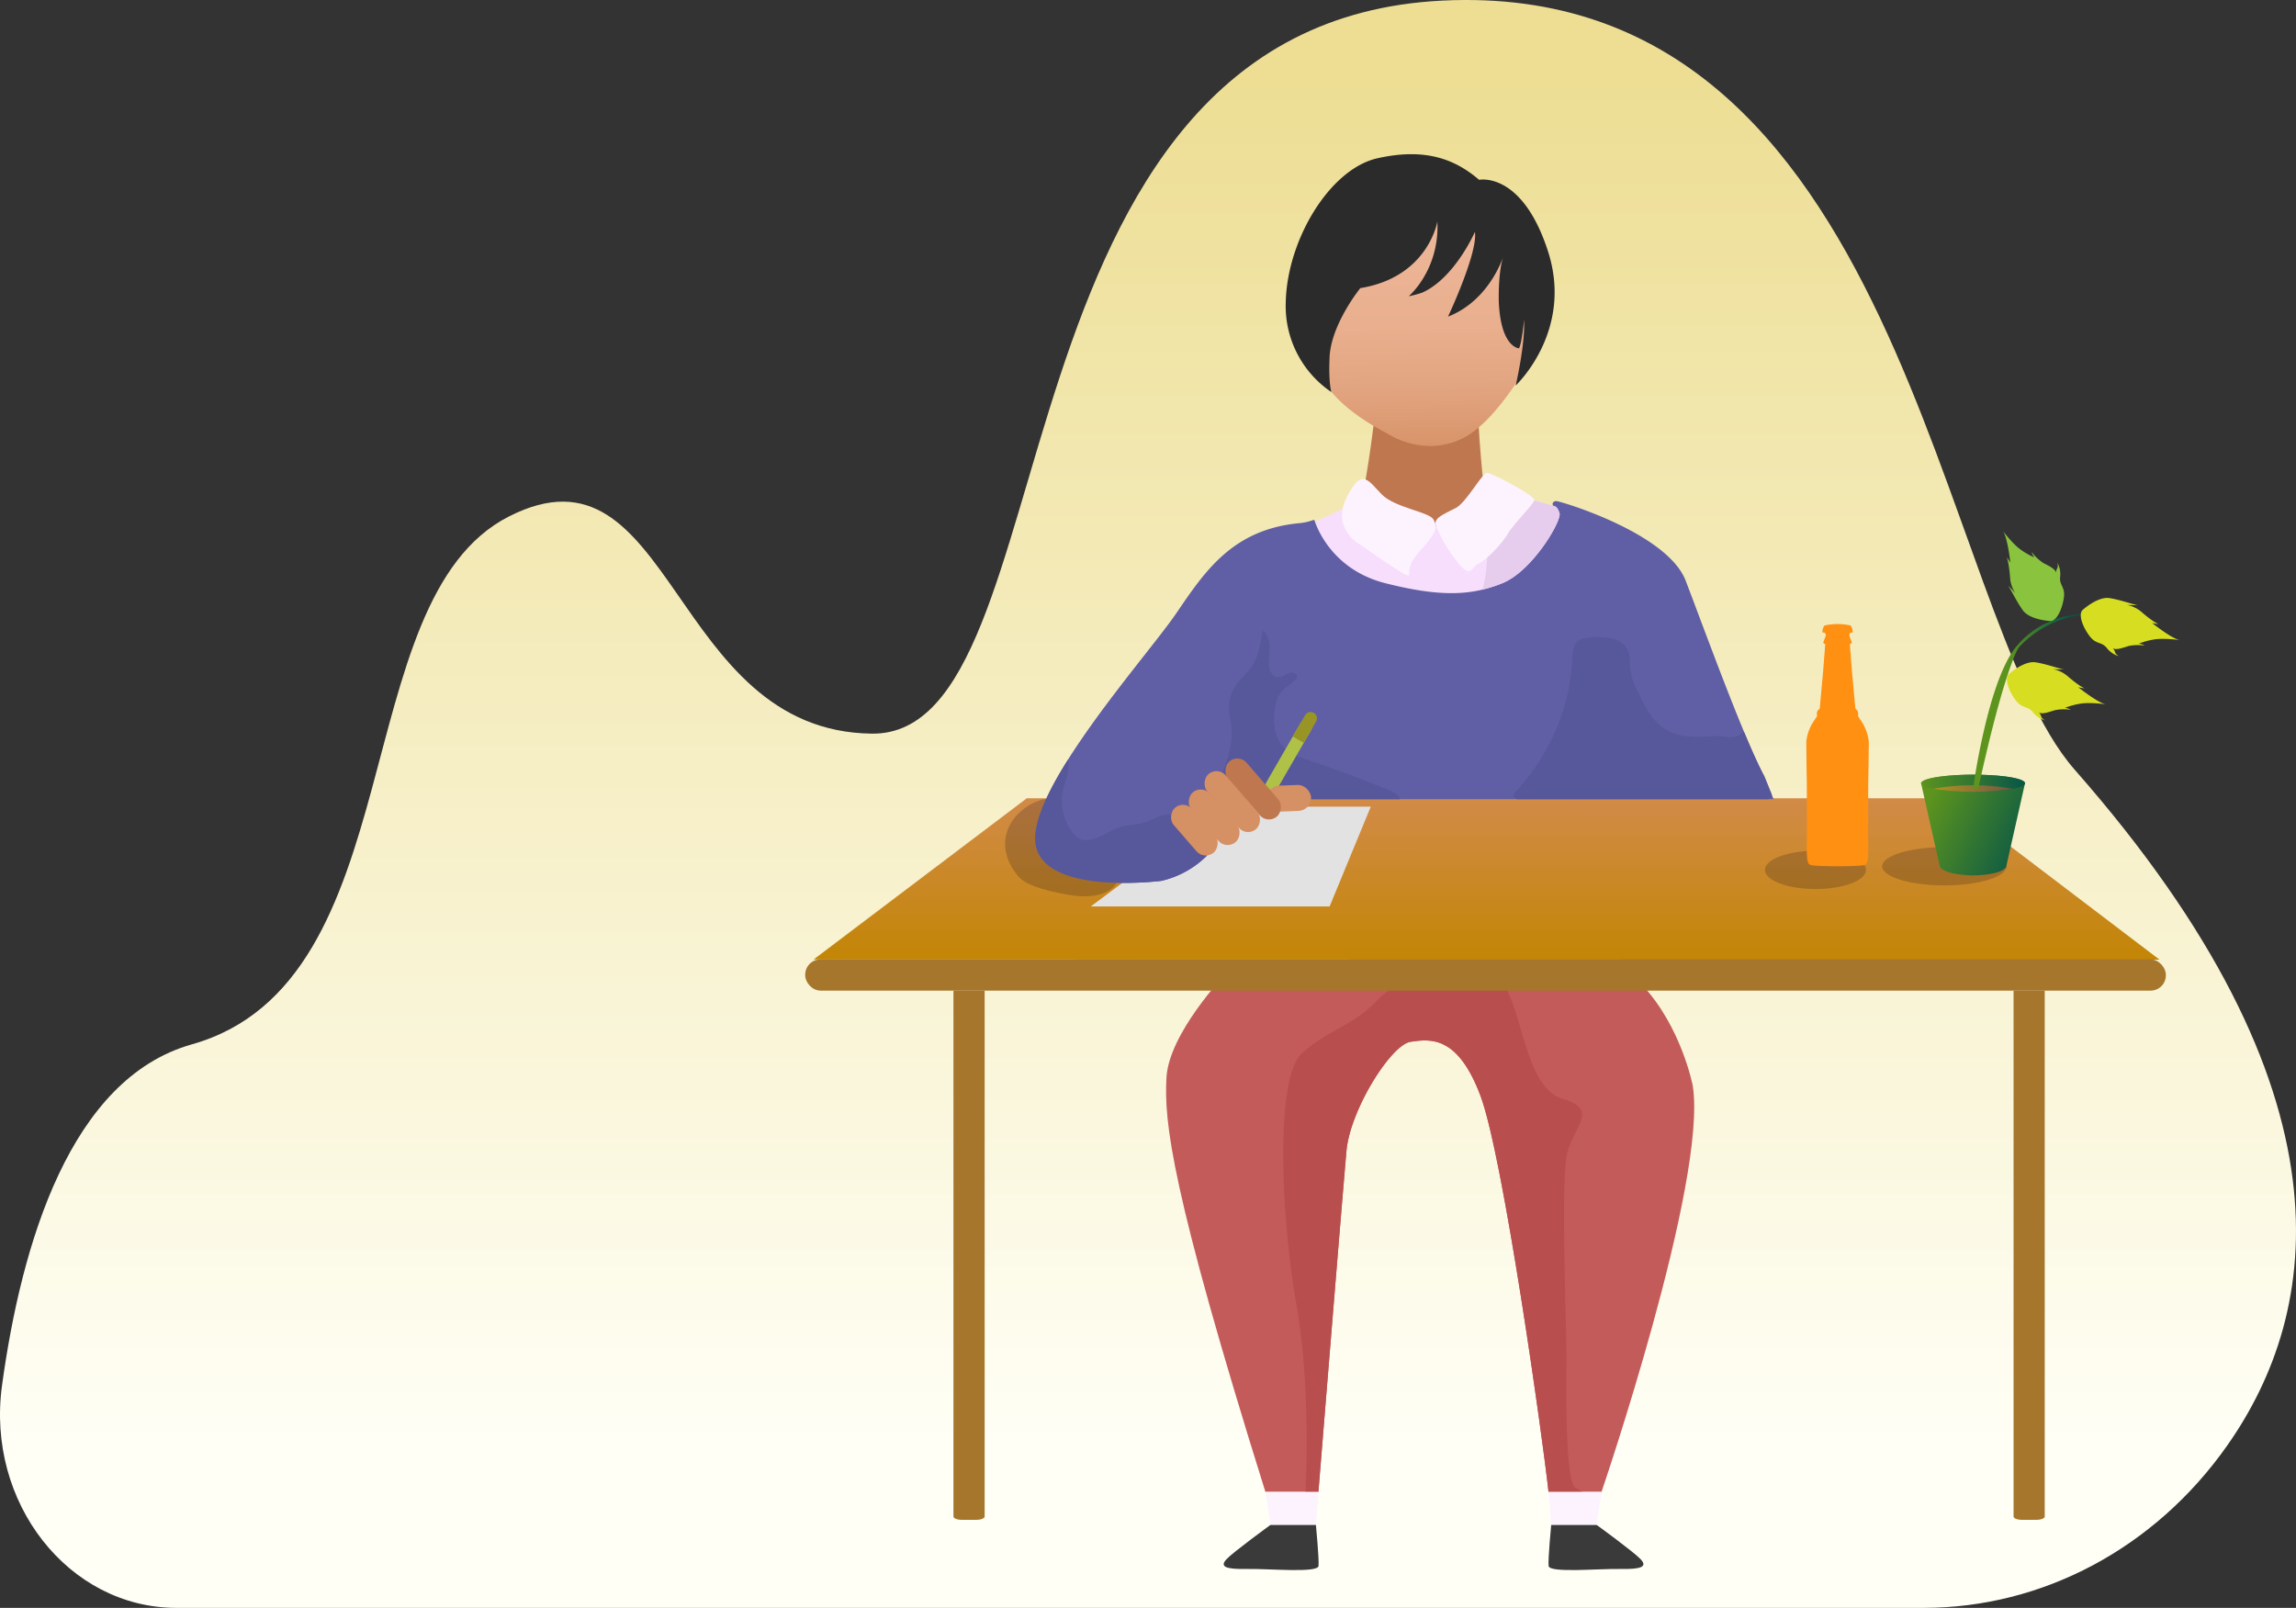 <svg xmlns="http://www.w3.org/2000/svg" xmlns:xlink="http://www.w3.org/1999/xlink" width="827" height="579.183" viewBox="0 0 827 579.183">
  <rect x="0" y="0" width="827" height="579.183" fill="#333333" stroke="none"/>
  <defs>
    <linearGradient id="linear-gradient" x1="0.5" y1="0.906" x2="0.5" y2="0.062" gradientUnits="objectBoundingBox">
      <stop offset="0" stop-color="#fffff6"/>
      <stop offset="1" stop-color="#edde94"/>
    </linearGradient>
    <linearGradient id="linear-gradient-2" x1="0.5" y1="1.081" x2="0.503" y2="-0.056" gradientUnits="objectBoundingBox">
      <stop offset="0" stop-color="#c18500"/>
      <stop offset="1" stop-color="#d38b4c"/>
    </linearGradient>
    <linearGradient id="linear-gradient-3" x1="-0.038" y1="-0.549" x2="-0.038" y2="-1.534" gradientUnits="objectBoundingBox">
      <stop offset="0" stop-color="#bf774f"/>
      <stop offset="0.801" stop-color="#d59063"/>
    </linearGradient>
    <linearGradient id="linear-gradient-4" x1="0.413" y1="-0.215" x2="0.428" y2="1" gradientUnits="objectBoundingBox">
      <stop offset="0" stop-color="#eeb799"/>
      <stop offset="0.402" stop-color="#ecb596"/>
      <stop offset="0.618" stop-color="#e9af8e"/>
      <stop offset="0.789" stop-color="#e2a581"/>
      <stop offset="0.936" stop-color="#da976e"/>
      <stop offset="1" stop-color="#d59063"/>
    </linearGradient>
    <linearGradient id="linear-gradient-5" x1="-28.236" y1="-7.196" x2="-25.446" y2="-7.821" gradientUnits="objectBoundingBox">
      <stop offset="0" stop-color="#b5b237"/>
      <stop offset="0.284" stop-color="#4ab248"/>
      <stop offset="0.461" stop-color="#42b148"/>
      <stop offset="0.816" stop-color="#b6c948"/>
      <stop offset="1" stop-color="#afc147"/>
    </linearGradient>
    <linearGradient id="linear-gradient-6" x1="-29.592" y1="-69.192" x2="-26.727" y2="-70.872" gradientUnits="objectBoundingBox">
      <stop offset="0" stop-color="#989526"/>
      <stop offset="0.284" stop-color="#4ab248"/>
      <stop offset="0.461" stop-color="#42b148"/>
      <stop offset="0.816" stop-color="#b6c948"/>
      <stop offset="1" stop-color="#afc147"/>
    </linearGradient>
    <linearGradient id="linear-gradient-7" x1="8.005" y1="82.215" x2="7.123" y2="80.708" xlink:href="#linear-gradient-3"/>
    <linearGradient id="linear-gradient-8" x1="2.71" y1="-3.751" x2="2.041" y2="-5.029" xlink:href="#linear-gradient-3"/>
    <linearGradient id="linear-gradient-9" x1="0.067" y1="0.275" x2="1.073" y2="0.709" gradientUnits="objectBoundingBox">
      <stop offset="0" stop-color="#5c941e"/>
      <stop offset="1" stop-color="#075647"/>
    </linearGradient>
    <linearGradient id="linear-gradient-10" x1="0" y1="0.5" x2="1" y2="0.5" xlink:href="#linear-gradient-9"/>
    <linearGradient id="linear-gradient-11" y1="0.5" x2="1" y2="0.5" gradientUnits="objectBoundingBox">
      <stop offset="0" stop-color="#b1941e"/>
      <stop offset="1" stop-color="#6e5647"/>
    </linearGradient>
    <linearGradient id="linear-gradient-12" x1="0.257" y1="0.435" x2="0.713" y2="0.557" xlink:href="#linear-gradient-9"/>
    <linearGradient id="linear-gradient-13" x1="-4.333" y1="-24.036" x2="-3.605" y2="-24.036" gradientUnits="objectBoundingBox">
      <stop offset="0" stop-color="#8ac43f"/>
      <stop offset="1" stop-color="#d7de21"/>
    </linearGradient>
    <linearGradient id="linear-gradient-14" x1="2.283" y1="7.399" x2="3.46" y2="7.399" xlink:href="#linear-gradient-13"/>
    <linearGradient id="linear-gradient-15" x1="-5.233" y1="-23.13" x2="-4.506" y2="-23.13" xlink:href="#linear-gradient-13"/>
  </defs>
  <g id="banner-illustration" transform="translate(-7968.659 -1037.094)">
    <path id="Path_47" data-name="Path 47" d="M8715.987,1314.406c-50.05-56.918-61.324-285.249-227.735-277.1s-132.631,264.875-205.523,264.06-71.408-108.395-130.749-78.24-34.121,167.619-114.229,190.167c-43.7,12.3-61.353,71.579-68.375,122.925-5.763,42.157,24,80.059,62.8,80.059h629.366c42.728,0,83.313-21.406,109.409-58.578C8804.628,1509.739,8818.211,1430.658,8715.987,1314.406Z" transform="translate(0 0)" fill="url(#linear-gradient)"/>
    <path id="table_top" data-name="table top" d="M8496.443,1613l76.767-58.053h331.522l76.521,58.161Z" transform="translate(-234.714 -230.296)" fill="url(#linear-gradient-2)"/>
    <path id="Path_49" data-name="Path 49" d="M8676.219,1596.325h86.024l14.824-35.937H8724.3Z" transform="translate(-314.664 -232.717)" fill="#e2e2e2"/>
    <path id="pants" d="M8881.883,1852.29h-19.09c-2.022-18.98-16.286-120.724-24.481-142.625s-18.079-20.551-25.156-19.541-21.786,24.483-23.137,39.3-10.105,122.862-10.105,122.862h-19.092c-34.138-109.158-36.538-133.418-35.64-149.288s20.963-36.91,20.963-36.91,135.818-11.833,150.188,3.365,18.421,36.537,18.421,36.537C8920.145,1740.283,8881.883,1852.29,8881.883,1852.29Z" transform="translate(-336.374 -277.774)" fill="#c45b5b"/>
    <path id="pants_shadow" data-name="pants shadow" d="M8908.73,1853.168h-12.145c-2.021-18.98-16.286-120.724-24.48-142.624s-18.08-20.551-25.155-19.54-21.789,24.483-23.14,39.3-10.1,122.862-10.1,122.862h-4.677s2.249-36.243-3.292-67.689-7.634-81.3,1.871-90.139,18.347-9.735,27.48-19.469,36.834-17.969,44.617-6.885,8.54,38.481,21.868,42.524,4.342,9.584,1.792,19.468-.15,64.685-.3,76.068-.3,43.118,3.292,44.617A10.676,10.676,0,0,1,8908.73,1853.168Z" transform="translate(-370.169 -278.653)" fill="#b94e4e"/>
    <rect id="table_base" data-name="table base" width="490.097" height="11.23" rx="5.483" transform="translate(8258.685 1382.7)" fill="#a5762b"/>
    <path id="table_left_leg" data-name="table left leg" d="M8598.368,1679.714v189.446c0,.658-1.363,1.192-3.044,1.192h-5.142c-1.682,0-3.045-.534-3.045-1.192V1679.714Z" transform="translate(-275.048 -285.784)" fill="#a5762b"/>
    <path id="table_right_leg" data-name="table right leg" d="M9286.008,1679.714v189.446c0,.658-1.362,1.192-3.043,1.192h-5.142c-1.681,0-3.045-.534-3.045-1.192V1679.714Z" transform="translate(-580.852 -285.784)" fill="#a5762b"/>
    <path id="Path_54" data-name="Path 54" d="M8856.957,1291.615s-3.213,27.033-5.238,33.13,30.941,19.092,34.328,14.928,10.225-13.543,10.225-13.543-3.094-28.686-2.6-38.513S8859.821,1277.008,8856.957,1291.615Z" transform="translate(-392.671 -108.208)" fill="url(#linear-gradient-3)"/>
    <path id="Path_55" data-name="Path 55" d="M8919.639,1385.079c-2.5,4.642-1.85,34.372-34.628,29.869s-50.682-6.414-63.029-15.343-24.271-25.921-20.944-28.37,10.016-2.01,10.434-2.143,11.609-5,14.79-7.446,17.627,15.731,20.92,14.576,9.684-7.469,10.594-6.93c.835.483,3.677.561,5.786,1.4s8.352,9.506,8.352,9.506,1.083-1.866,2.666-4.448c3.58-5.825,9.729-15.315,11.832-15.376,2.178-.067,6.636,1.238,11.718,2.7l.1.033c.008,0,.02,0,.023.006.133.039.267.078.405.111,1.844.538,3.766,1.088,5.681,1.6C8911.742,1366.8,8922.137,1380.442,8919.639,1385.079Z" transform="translate(-369.921 -143.767)" fill="#f7defc"/>
    <path id="Path_56" data-name="Path 56" d="M8820.868,1214.891s-4.521,16.2,26.491,32.3c0,0,13.211,9.026,27.671,1.322s28.744-36.853,28.744-36.853-4.137-35.8-12.764-37.188-13.574,3.249-15.94-5.259-12.7-15-24.648-8.073S8820.868,1214.891,8820.868,1214.891Z" transform="translate(-378.889 -53.866)" fill="url(#linear-gradient-4)"/>
    <path id="Path_57" data-name="Path 57" d="M8857.286,1161.358s-3.254,20-27.748,24c0,0-11.061,13.553-11.11,25.833,0,0-.4,7.331.662,11.6a37.37,37.37,0,0,1-16.415-32.336c.457-22.382,15.809-48.054,33.11-51.894s27.924.42,36.535,7.785c0,0,15.414-3.205,24.788,25.667s-11.623,48.439-11.623,48.439,3.439-14.457,3.031-23.752c0,0-.74,8.147-1.809,10.347,0,0-6.588-.184-7.3-16.773,0,0-.323-10.54,1.63-16.341,0,0-4.893,15.888-19.913,21.685,0,0,10.8-22.92,9.683-30.506,0,0-7.226,16.59-18.939,21.855a36.7,36.7,0,0,1-4.9,1.323S8858.113,1178.873,8857.286,1161.358Z" transform="translate(-370.897 -44.48)" fill="#2b2b2b"/>
    <path id="Path_58" data-name="Path 58" d="M8845.613,1371.413s-10.387-5.508-4.8-16.838,7.907-5.923,12.729-1.123,16.921,6.177,18.567,8.972.9,5.041-4.991,11.48-2.54,9.039-4.434,8.64S8845.613,1371.413,8845.613,1371.413Z" transform="translate(-387.127 -138.204)" fill="#fdf3ff"/>
    <path id="Path_59" data-name="Path 59" d="M8661.552,1582.86c0,3.8-5.121,9.2-18.2,6.888-9.9-1.751-15.826-3.914-18.2-6.888-11.89-14.907,2.265-27.834,12.317-27.834S8661.552,1579.056,8661.552,1582.86Z" transform="translate(-289.938 -230.333)" fill="#00001e" opacity="0.19"/>
    <path id="shirt" d="M8902.777,1461.232c-2.114-3.915-4.794-9.929-7.689-16.925-7.252-17.519-15.905-41.2-20.606-53.452-6.592-17.147-44.736-28.542-46.494-28.675a1.71,1.71,0,0,0-.724.078c-.984.333-.811,1.594-.31,1.655.594.078,1.408.516,2.081,2.61.866,2.687-9.7,20.812-20.591,25.221a48.967,48.967,0,0,1-7.173,2.316c-8.912,2.132-19.1,1.71-34.984-2.316-20.257-5.136-25.281-21.995-25.453-22.472s-.521-.278-.521-.278a19.219,19.219,0,0,1-4.944,1.116c-24.1,2.243-34.063,17.342-44.4,32.5-6.662,9.773-26.119,32.3-38.912,52.574v.005c-7.06,11.167-12.088,21.656-11.851,28.953.673,20.551,45.374,14.826,45.374,14.826a34,34,0,0,0,16.524-9.162s-7.167-5.253-8.512-9.856c-.262-.894.37-1.838,1.559-2.771,3.6-2.826,12.272-5.592,16.705-6.88,1.643-.483,2.7-.755,2.7-.755h191.589Z" transform="translate(-298.647 -144.568)" fill="#605ea5"/>
    <path id="Path_61" data-name="Path 61" d="M8823.294,1506.875h-57.055s-1.057.272-2.7.755c-.232-.239-.478-.466-.729-.683a10.439,10.439,0,0,0-3.257-1.96c-.757-.277-2.684-.194-3.072-.938-.545-1.033,2.271-5.364,2.688-6.369,2.282-5.575,4.075-11.594,3.293-17.675-.289-2.238-.928-4.442-.873-6.7a15.2,15.2,0,0,1,3.927-9.179c1.372-1.621,2.953-3.06,4.182-4.792,2.691-3.8,3.4-8.607,4.03-13.221,1.915,1.272,2.547,3.8,2.531,6.1s-.508,4.6-.193,6.874c.255,1.8,1.376,3.782,3.188,3.876,1.4.067,2.558-1,3.862-1.5s3.332.206,3.038,1.571c-1.454,2.16-4.086,3.249-5.742,5.259a12.648,12.648,0,0,0-2.331,6.647c-.513,4.337-.14,9.09,2.625,12.477,2.646,3.243,6.9,4.581,10.885,5.869,9.309,3.021,18.4,6.636,27.487,10.25a9.7,9.7,0,0,1,2.914,1.566A5.165,5.165,0,0,1,8823.294,1506.875Z" transform="translate(-350.328 -181.899)" fill="#57579b"/>
    <rect id="Rectangle_516" data-name="Rectangle 516" width="4.567" height="29.226" rx="2.284" transform="matrix(0.866, 0.5, -0.5, 0.866, 8438.138, 1295.773)" fill="url(#linear-gradient-5)"/>
    <path id="Rectangle_517" data-name="Rectangle 517" d="M2.284,0h0A2.284,2.284,0,0,1,4.567,2.284V11.17a0,0,0,0,1,0,0H0a0,0,0,0,1,0,0V2.284A2.284,2.284,0,0,1,2.284,0Z" transform="translate(8439.892 1292.735) rotate(30)" fill="url(#linear-gradient-6)"/>
    <rect id="Rectangle_518" data-name="Rectangle 518" width="15.985" height="9.361" rx="4.681" transform="matrix(0.999, -0.04, 0.04, 0.999, 8424.747, 1320.291)" fill="url(#linear-gradient-7)"/>
    <rect id="Rectangle_519" data-name="Rectangle 519" width="26.204" height="8.803" rx="4.402" transform="translate(8414.787 1308.513) rotate(49.109)" fill="url(#linear-gradient-8)"/>
    <rect id="Rectangle_520" data-name="Rectangle 520" width="26.204" height="8.803" rx="4.402" transform="translate(8407.263 1313.052) rotate(49.109)" fill="#d59063"/>
    <path id="Path_62" data-name="Path 62" d="M8702.109,1564.3a34,34,0,0,1-16.524,9.162s-44.7,5.725-45.374-14.826c-.237-7.3,4.791-17.786,11.851-28.953a18.009,18.009,0,0,1-.388,5.919c-.407,1.7-1.056,3.337-1.469,5.042a18.427,18.427,0,0,0,2.154,13.51c2.719,4.559,5.37,5.83,10.607,3.57,2.628-1.133,5.042-2.771,7.775-3.6,3.009-.916,6.267-.811,9.25-1.81,2.274-.761,4.348-2.149,6.705-2.577a12.765,12.765,0,0,1,8.459,1.938c-1.188.933-1.82,1.877-1.559,2.771C8694.942,1559.05,8702.109,1564.3,8702.109,1564.3Z" transform="translate(-298.647 -219.064)" fill="#57579b"/>
    <rect id="Rectangle_521" data-name="Rectangle 521" width="23.641" height="8.803" rx="4.402" transform="translate(8401.583 1319.665) rotate(49.109)" fill="#d59063"/>
    <rect id="Rectangle_522" data-name="Rectangle 522" width="21.329" height="8.803" rx="4.402" transform="translate(8395.204 1325.19) rotate(49.109)" fill="#d59063"/>
    <ellipse id="Ellipse_26" data-name="Ellipse 26" cx="18.201" cy="6.888" rx="18.201" ry="6.888" transform="translate(8604.38 1343.56)" fill="#00001e" opacity="0.19"/>
    <ellipse id="Ellipse_27" data-name="Ellipse 27" cx="22.405" cy="6.888" rx="22.405" ry="6.888" transform="translate(8646.605 1342.256)" fill="#00001e" opacity="0.19"/>
    <path id="Path_63" data-name="Path 63" d="M9162.853,1484.333a16.1,16.1,0,0,0-2.252-6.748l-1.634-2.5s.253-1.37-.209-1.925-.75-.839-.75-.839l-1.217-13.332-.765-9.883s.746-.115.676-.585-.94-2.409-.9-2.669a1.508,1.508,0,0,1,.521-.84c.19-.08.6.115.738-.17a4.029,4.029,0,0,0-.764-2.394,21.294,21.294,0,0,0-9.4,0,4.072,4.072,0,0,0-.766,2.394c.138.285.548.09.741.17a1.5,1.5,0,0,1,.52.84c.039.26-.828,2.2-.9,2.669s.674.585.674.585l-.765,9.883-1.213,13.332s-.286.285-.75.839-.211,1.925-.211,1.925l-1.634,2.5a16.112,16.112,0,0,0-2.25,6.748s.089,11.292.15,12.507.09,17.635.029,23.814.209,7.513,1.229,8.008,9.842.516,9.842.516,8.821-.021,9.841-.516,1.291-1.829,1.229-8.008-.029-22.6.028-23.814S9162.853,1484.333,9162.853,1484.333Z" transform="translate(-521.07 -180.035)" fill="#ff9011"/>
    <path id="Path_64" data-name="Path 64" d="M9214.788,1542.714l6.789,30.108s.946,2.81,11.928,3.095c0,0,10.158-.01,11.93-3.095l6.789-30.108s.623-2.865-18.719-3.095C9233.5,1539.62,9216.21,1539.625,9214.788,1542.714Z" transform="translate(-554.175 -223.481)" fill="url(#linear-gradient-9)"/>
    <path id="Path_65" data-name="Path 65" d="M9252.228,1542.715c0,.761-1.655,1.455-4.394,1.988a93.42,93.42,0,0,1-28.65,0c-2.746-.533-4.394-1.227-4.394-1.988,0-1.71,8.378-3.1,18.72-3.1S9252.228,1541.005,9252.228,1542.715Z" transform="translate(-554.175 -223.48)" fill="url(#linear-gradient-10)"/>
    <path id="Path_66" data-name="Path 66" d="M9251.35,1547.763a93.386,93.386,0,0,1-28.651,0,81.709,81.709,0,0,1,28.651,0Z" transform="translate(-557.691 -226.54)" fill="url(#linear-gradient-11)"/>
    <path id="Path_67" data-name="Path 67" d="M9248.5,1498.3s5.314-39.1,15.72-51.3a32.261,32.261,0,0,1,24.259-11.53s.048.006.053.075a.087.087,0,0,1-.06.09,37.683,37.683,0,0,0-23.427,11.758s-4.81,5.962-14.674,50.91Z" transform="translate(-569.166 -177.162)" fill="url(#linear-gradient-12)"/>
    <path id="Path_68" data-name="Path 68" d="M9271.409,1470.74s5.271-4.7,9.428-4.036,9.164,2.547,10.271,2.567c0,0-3.482-.038-4.182-.145a11.549,11.549,0,0,1,5.34,2.507c2.372,2.076,4.969,3.985,6.233,4.436,0,0-1.6-.2-2.34-.4,0,0,7.148,5.733,10.007,6.162,0,0-5.693-.814-9.137-.252a25.8,25.8,0,0,0-5.668,1.539,4.794,4.794,0,0,1,2.1.68,16.4,16.4,0,0,0-5.778.166c-2.214.691-4.687,1.585-5.721.74a3.91,3.91,0,0,1,.871,1.507c.143.723,1.345,1.405,1.345,1.405a8.427,8.427,0,0,1-4.329-2.936c-2.043-2.47-3.815-1.115-6.246-4.346S9269.228,1472.236,9271.409,1470.74Z" transform="translate(-578.933 -191.026)" fill="url(#linear-gradient-13)"/>
    <path id="Path_69" data-name="Path 69" d="M9284.568,1413.929s-7.051-.4-9.519-3.813-4.679-8.281-5.447-9.079c0,0,2.437,2.49,2.854,3.061a11.527,11.527,0,0,1-2-5.55c-.209-3.145-.7-6.331-1.27-7.543,0,0,.981,1.271,1.367,1.938,0,0-1-9.108-2.718-11.433,0,0,3.451,4.6,6.284,6.638a25.691,25.691,0,0,0,5.095,2.918,4.785,4.785,0,0,1-1-1.965,16.422,16.422,0,0,0,4.2,3.967c2.056,1.077,4.437,2.194,4.568,3.522a3.957,3.957,0,0,1,.451-1.681c.41-.612.041-1.945.041-1.945a8.417,8.417,0,0,1,.987,5.139c-.3,3.191,1.908,3.486,1.342,7.488S9287.168,1414.414,9284.568,1413.929Z" transform="translate(-577.764 -153.168)" fill="url(#linear-gradient-14)"/>
    <path id="Path_70" data-name="Path 70" d="M9319.328,1429.077s5.271-4.7,9.427-4.036,9.163,2.548,10.271,2.568c0,0-3.482-.038-4.185-.145a11.556,11.556,0,0,1,5.344,2.507c2.37,2.076,4.967,3.985,6.23,4.436,0,0-1.594-.2-2.337-.4,0,0,7.147,5.733,10,6.162,0,0-5.692-.814-9.134-.252a25.745,25.745,0,0,0-5.67,1.539,4.784,4.784,0,0,1,2.1.68,16.379,16.379,0,0,0-5.775.167c-2.216.691-4.687,1.585-5.722.74a3.933,3.933,0,0,1,.871,1.507c.144.723,1.346,1.405,1.346,1.405a8.438,8.438,0,0,1-4.333-2.937c-2.04-2.469-3.811-1.115-6.241-4.345S9317.145,1430.573,9319.328,1429.077Z" transform="translate(-600.243 -172.498)" fill="url(#linear-gradient-15)"/>
    <path id="Path_71" data-name="Path 71" d="M9042.107,1508.784h-90.144a1.394,1.394,0,0,1-1.008-2.352l.024-.024a77.311,77.311,0,0,0,17.207-29.013,71.948,71.948,0,0,0,3.482-19.041c.106-2.51.312-5.447,2.416-6.819a7.629,7.629,0,0,1,3.554-.9,24.987,24.987,0,0,1,8.263.233c2.682.689,5.243,2.482,6.091,5.114.585,1.816.3,3.781.461,5.686a24.537,24.537,0,0,0,2.659,8.052c2.534,5.447,5.371,11.228,10.58,14.21,5.014,2.876,11.171,2.549,16.935,2.116,3.095-.235,6.007,1.136,8.788-.1.7-.314,1.974-1.724,2.273-1.012,2.662,6.368,5.109,11.825,7.08,15.479.021.042.042.085.063.13l2.563,6.331A1.389,1.389,0,0,1,9042.107,1508.784Z" transform="translate(-436.673 -183.807)" fill="#57579b"/>
    <path id="Path_72" data-name="Path 72" d="M8937.441,1390.943a49,49,0,0,1-7.175,2.315c1.567-5.391,1.728-11.267,2-16.941.011-.189.017-.378.028-.566,3.582-5.825,9.729-15.315,11.833-15.376,2.176-.067,6.635,1.238,11.715,2.7a.394.394,0,0,0,.1.033.032.032,0,0,1,.022.006,1.5,1.5,0,0,1,.405.111c.522.239,1.133.866,1.655,2.493C8958.9,1368.409,8948.33,1386.533,8937.441,1390.943Z" transform="translate(-427.643 -143.767)" fill="#e6cced"/>
    <path id="Path_73" data-name="Path 73" d="M8899.734,1362.342a53.208,53.208,0,0,0,7.732,13.33c5.136,6.726,5.189,2.117,7.7.943,3-1.4,8.586-7.237,10.631-10.781s9.369-10.664,9.579-12.217-15.385-9.809-17.081-9.759-7.488,10.8-11.308,12.7C8901.253,1359.406,8899.762,1360.195,8899.734,1362.342Z" transform="translate(-414.065 -136.422)" fill="#fdf3ff"/>
    <g id="socks">
      <path id="right_socks" data-name="right socks" d="M8973.117,2004.926l.941,11.9h16.4l1.754-11.9Z" transform="translate(-446.699 -430.411)" fill="#fdf3ff"/>
      <path id="socks-2" data-name="socks" d="M8808.659,2004.926l-.941,11.9h-16.4l-1.753-11.9Z" transform="translate(-365.072 -430.411)" fill="#fdf3ff"/>
    </g>
    <path id="Path_76" data-name="Path 76" d="M8779.252,2026.356s-13.091,9.509-15.737,12.254-.548,3.743,7.288,3.594,25.567,1.547,25.786-1.1-.942-14.749-.942-14.749Z" transform="translate(-353.002 -439.941)" fill="#3a3a3a"/>
    <path id="Path_77" data-name="Path 77" d="M8990.482,2026.356s13.091,9.509,15.737,12.254.549,3.743-7.288,3.594-25.567,1.547-25.787-1.1.942-14.749.942-14.749Z" transform="translate(-446.699 -439.941)" fill="#3a3a3a"/>
  </g>
</svg>
